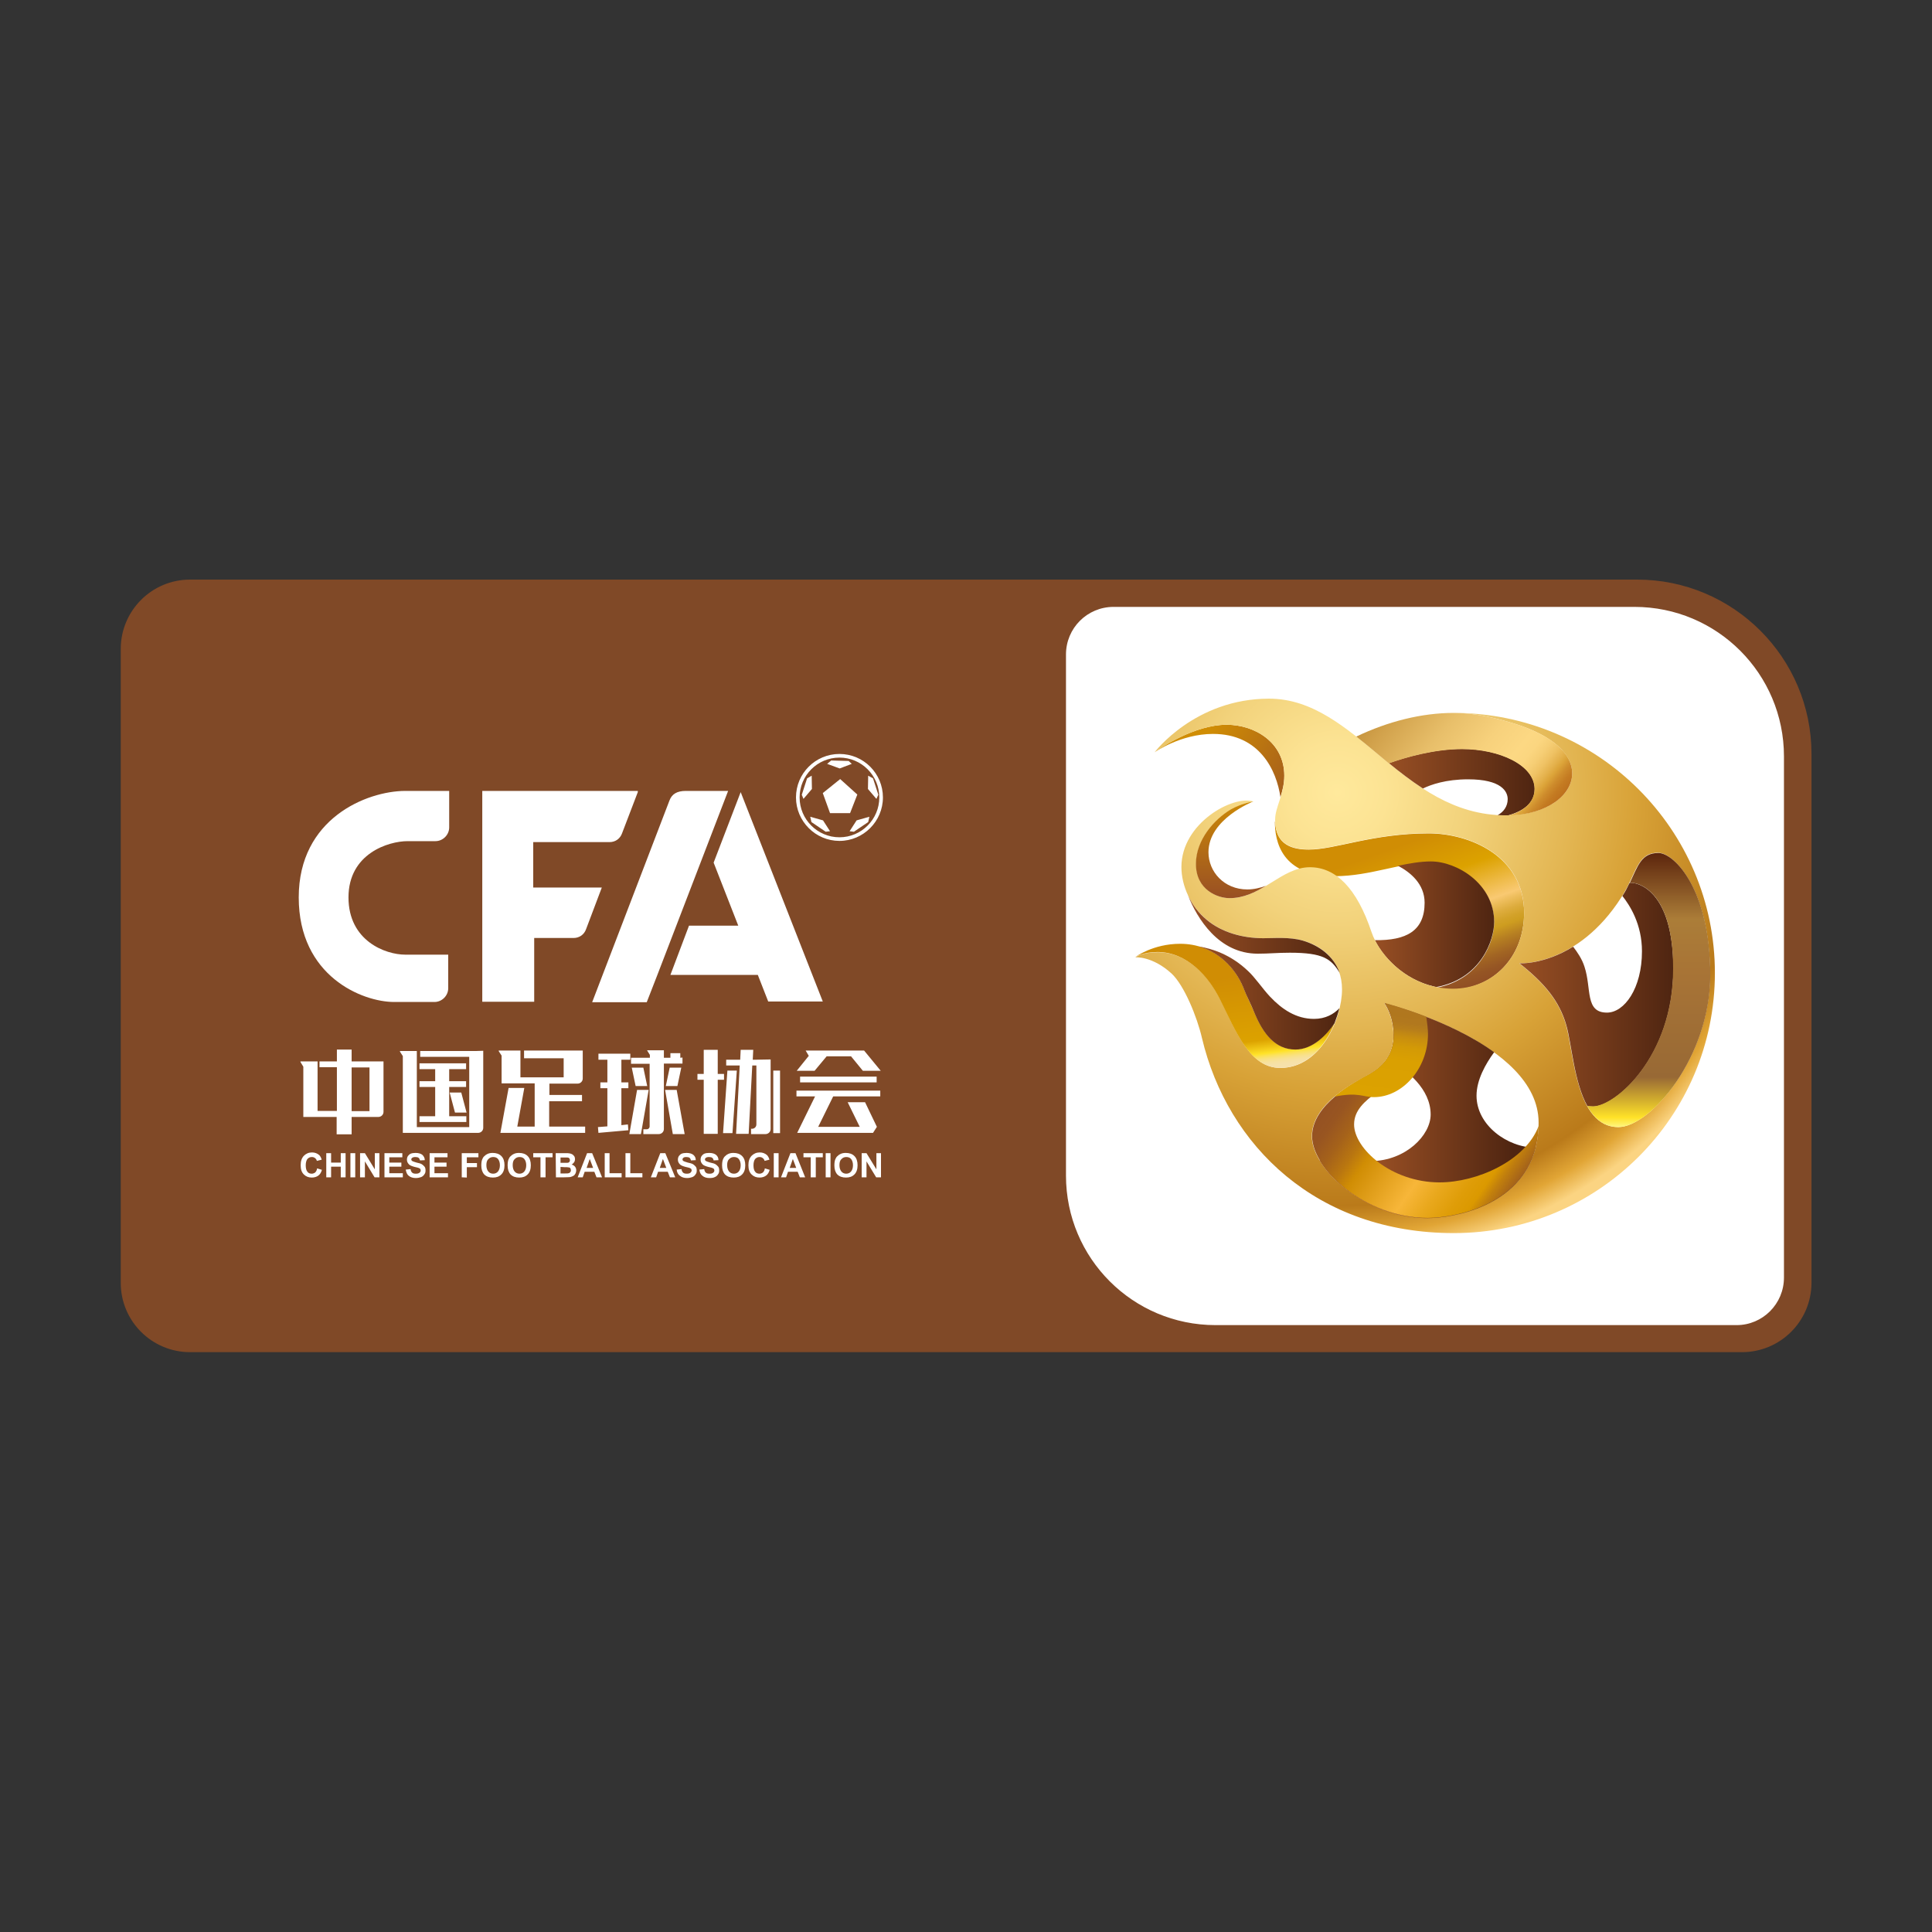 <?xml version="1.0" encoding="utf-8"?>
<!-- Generator: Adobe Illustrator 23.0.3, SVG Export Plug-In . SVG Version: 6.00 Build 0)  -->
<svg version="1.1" id="图层_1" xmlns="http://www.w3.org/2000/svg" xmlns:xlink="http://www.w3.org/1999/xlink" x="0px" y="0px"
	 viewBox="0 0 800 800" style="enable-background:new 0 0 800 800;" xml:space="preserve">
<rect x="0" y="0" width="800" height="800" fill="#333333" stroke="none"/>
<style type="text/css">
	.st0{fill:#804927;}
	.st1{fill:#FFFFFF;}
	.st2{fill:url(#SVGID_1_);}
	.st3{fill:url(#SVGID_2_);}
	.st4{fill:url(#SVGID_3_);}
	.st5{fill:url(#SVGID_4_);}
	.st6{fill:url(#SVGID_5_);}
	.st7{fill:url(#SVGID_6_);}
	.st8{fill:url(#SVGID_7_);}
	.st9{fill:url(#SVGID_8_);}
	.st10{fill:url(#SVGID_9_);}
	.st11{fill:url(#SVGID_10_);}
	.st12{fill:url(#SVGID_11_);}
	.st13{fill:url(#SVGID_12_);}
	.st14{fill:url(#SVGID_13_);}
	.st15{fill:url(#SVGID_14_);}
	.st16{fill:url(#SVGID_15_);}
</style>
<path class="st0" d="M721.3,559.9H78.7c-15.8,0-28.7-12.8-28.7-28.7V268.7c0-15.8,12.8-28.7,28.7-28.7h599.2
	c39.8,0,72.2,32.3,72.2,72.2v219.1C750,547.1,737.2,559.9,721.3,559.9z"/>
<path class="st1" d="M719.1,548.7H503.3c-34.2,0-61.9-27.7-61.9-61.9V271c0-10.9,8.8-19.7,19.7-19.7h215.7
	c34.2,0,61.9,27.7,61.9,61.9V529C738.7,539.9,729.9,548.7,719.1,548.7z"/>
<path class="st1" d="M180.1,462.2h-6.4v2.4h19.4v-2.4H186v-12.1h7v-2.4h-7v-5h7v-2.4h-19.3v2.4h6.5v5h-6.5v2.4h6.5V462.2z
	 M186.2,452.4l2.2,8.3h4.8l-2.2-8.3H186.2z M280.5,449.7l1.6-7.6h-4.8l-1.6,7.6H280.5z M280.2,451.3h-4.8l3.2,18.3h4.9L280.2,451.3z
	 M299.8,447.1v-2.4h-2.6v-10h-5.8v10h-2.6v2.4h2.6v22.4h5.8v-22.4H299.8z M313.2,438.8h-1.5l0.2-4.1h-5.2l-0.2,4.1h-5.8v2.4h5.6
	l-1.5,28.3h5.2l1.5-28.3h1.7v24.4c0,1-0.8,1.8-1.8,1.8H311v2.2h2.2h0.3h3.5c1.1,0,2.1-0.9,2.1-2.1v-28.8h-0.4L313.2,438.8
	L313.2,438.8z M301.2,443.3l-1.8,25.9h3.9l1.8-25.9H301.2z M320.2,443.3h2.8v25.9h-2.8V443.3z M337.3,443.4l5-6h10.1l4.9,6h7.4
	l-6.9-8.4h-1.5h-5.9h-6.2h-7.4h-3.2l1.3,2.2l-5,6.2H337.3z M331.3,445.8h31.7v2.4h-31.7V445.8z M329.8,454h7.7l-7.4,15.1h4.4h2.9
	h19.6h1.8h2.7c0.7-1.1,0.9-1.4,1.6-2.5l-4.9-10.2h-7.2l5,10.2h-17.2L345,454h19.5v-2.4h-34.7L329.8,454L329.8,454z M158.8,439.5H153
	h-7.4v-4.9h-6.1v4.9h-5.2h-2v2.4h7.2v18.1h-8v-20.5h-5.9h-1.2c0,0.1,0,0.3,0.1,0.4l1.1,1.8v18.4v2.4h5.8h8v7.2h6.2v-7.2h7.3h0.7h3.1
	c1.1,0,2.1-0.9,2.1-2.1v-20.9L158.8,439.5L158.8,439.5z M153,460.1h-7.4v-18.1h7.4V460.1z M197.1,435.2h-2.7h-14.2H174v2.4h20.3
	v29.1h-21.7v-31.5h-5.8l0,0l0,0h-1.2c0,0.1,0,0.3,0.1,0.4l1.1,1.7v31.8h4h1.8h21.7h0.8h2.9c1.1,0,2.1-0.9,2.1-2.1v-31.9L197.1,435.2
	L197.1,435.2L197.1,435.2z M227.4,466.5V456H241v-2.6h-13.5v-4.7h5.9l0,0h5.8c1.1,0,2.1-0.9,2.1-2.1v-11.6h-7.9H217v3.2h16.4v7.9
	h-17.9V435h-4h-3.8l0,0l0,0h-1.2c0,0.1,0,0.3,0.1,0.4l1.1,1.7v11.5h7.3l0,0h6.4v17.9h-7.2l2.9-16h-6.5l-3.4,18.6h2.7h3.9h28.5v-2.6
	L227.4,466.5L227.4,466.5z M257.3,465.9v-15.3h2.9v-2.4h-2.9v-9.4h3.7v-2.5h-13.2v2.5h3.7v9.4h-2.9v2.4h2.9v15.8l-3.9,0.3l0.2,2.4
	l12.4-1.1l-0.2-2.4L257.3,465.9z M266.4,442.1h-4.8l1.6,7.6h4.8L266.4,442.1z M263.8,451.3l-3.2,18.3h4.8l3.2-18.3H263.8z
	 M281.7,438v-1.9h-4.1v1.9h-2.7v-3.1h-3h-2.8l0,0l0,0H268c0,0.1,0,0.3,0.1,0.3l1,1.6v1.2h-7.8v2.5h7.7v25.9c0,0.7-0.5,1.2-1.2,1.2
	h-1.4v2h2.6h0.2h3.6c1.1,0,2.1-0.9,2.1-2.1v-27.1h7.7v-2.5L281.7,438L281.7,438L281.7,438z M131.3,483.8l2,0.6
	c-0.3,1.1-0.8,1.9-1.5,2.4c-0.7,0.5-1.6,0.8-2.7,0.8c-1.3,0-2.4-0.4-3.3-1.3c-0.9-0.9-1.3-2.1-1.3-3.8c0-1.7,0.4-2.9,1.3-3.9
	c0.9-0.9,2-1.4,3.4-1.4c1.2,0,2.2,0.4,3,1.1c0.4,0.4,0.8,1.1,1,1.9l-2,0.5c-0.1-0.5-0.4-0.9-0.8-1.2s-0.8-0.4-1.3-0.4
	c-0.8,0-1.3,0.3-1.8,0.8c-0.4,0.5-0.7,1.4-0.7,2.6c0,1.2,0.2,2.1,0.7,2.7c0.4,0.6,1.1,0.8,1.8,0.8c0.5,0,1-0.2,1.4-0.5
	C130.9,485.1,131.2,484.6,131.3,483.8z M135.1,487.5v-10h2v3.9h4v-3.9h2v10h-2v-4.4h-4v4.4H135.1z M145.1,487.5v-10h2v10H145.1z
	 M149.1,487.5v-10h2l4.1,6.7v-6.7h1.9v10h-2l-4-6.6v6.6H149.1z M159.2,487.5v-10h7.4v1.7h-5.4v2.2h5v1.7h-5v2.7h5.6v1.7L159.2,487.5
	L159.2,487.5z M168,484.3l2-0.2c0.1,0.7,0.3,1.1,0.7,1.5c0.4,0.3,0.8,0.4,1.5,0.4s1.1-0.1,1.5-0.4s0.5-0.6,0.5-1
	c0-0.2-0.1-0.4-0.2-0.6c-0.1-0.1-0.4-0.3-0.7-0.4c-0.2-0.1-0.8-0.2-1.6-0.4c-1.1-0.3-1.9-0.6-2.3-1c-0.6-0.6-0.9-1.2-0.9-2
	c0-0.5,0.1-1,0.4-1.5c0.3-0.4,0.7-0.8,1.2-1c0.5-0.2,1.2-0.3,2-0.3c1.2,0,2.2,0.3,2.8,0.8c0.6,0.6,1,1.3,1,2.2l-2,0.1
	c-0.1-0.5-0.3-0.9-0.6-1.1c-0.3-0.2-0.7-0.3-1.3-0.3c-0.6,0-1.1,0.1-1.4,0.4c-0.2,0.1-0.3,0.4-0.3,0.6c0,0.2,0.1,0.4,0.3,0.6
	c0.3,0.2,0.9,0.4,1.9,0.7c1,0.2,1.7,0.4,2.2,0.7c0.4,0.3,0.8,0.6,1.1,1s0.4,0.9,0.4,1.6c0,0.6-0.1,1.1-0.5,1.6
	c-0.3,0.5-0.8,0.9-1.3,1.1c-0.6,0.2-1.3,0.4-2.2,0.4c-1.2,0-2.2-0.3-2.9-0.9C168.5,486.3,168.2,485.4,168,484.3z M177.9,487.5v-10
	h7.4v1.7h-5.4v2.2h5v1.7h-5v2.7h5.6v1.7L177.9,487.5L177.9,487.5z M191.2,487.5v-10h6.9v1.7h-4.8v2.4h4.2v1.7h-4.2v4.3L191.2,487.5
	L191.2,487.5L191.2,487.5z M199.3,482.6c0-1,0.1-1.9,0.4-2.6c0.2-0.5,0.5-1,0.9-1.3c0.4-0.4,0.8-0.7,1.3-0.9
	c0.7-0.3,1.3-0.4,2.1-0.4c1.5,0,2.7,0.4,3.6,1.3c0.9,0.9,1.3,2.2,1.3,3.8c0,1.6-0.4,2.9-1.3,3.8c-0.9,0.9-2,1.3-3.5,1.3
	c-1.5,0-2.7-0.4-3.6-1.3C199.7,485.4,199.3,484.2,199.3,482.6z M201.4,482.5c0,1.1,0.3,2,0.8,2.6c0.5,0.6,1.2,0.9,2,0.9
	c0.8,0,1.5-0.3,2-0.9c0.5-0.6,0.8-1.5,0.8-2.6c0-1.1-0.3-2-0.8-2.6c-0.5-0.6-1.2-0.8-2-0.8s-1.5,0.3-2,0.9
	C201.6,480.5,201.4,481.4,201.4,482.5z M210.2,482.6c0-1,0.1-1.9,0.4-2.6c0.2-0.5,0.5-1,0.9-1.3c0.4-0.4,0.8-0.7,1.3-0.9
	c0.7-0.3,1.3-0.4,2.1-0.4c1.5,0,2.7,0.4,3.6,1.3c0.9,0.9,1.3,2.2,1.3,3.8c0,1.6-0.4,2.9-1.3,3.8c-0.9,0.9-2,1.3-3.5,1.3
	s-2.7-0.4-3.6-1.3C210.6,485.4,210.2,484.2,210.2,482.6z M212.3,482.5c0,1.1,0.3,2,0.8,2.6c0.5,0.6,1.2,0.9,2,0.9
	c0.8,0,1.5-0.3,2-0.9s0.8-1.5,0.8-2.6c0-1.1-0.3-2-0.8-2.6c-0.5-0.6-1.2-0.8-2-0.8c-0.8,0-1.5,0.3-2,0.9
	C212.5,480.5,212.3,481.4,212.3,482.5z M223.8,487.5v-8.3h-3v-1.7h8v1.7h-2.9v8.3H223.8z M230.1,477.5h4c0.8,0,1.4,0,1.8,0.1
	s0.8,0.2,1.1,0.4c0.3,0.2,0.6,0.5,0.8,0.8c0.2,0.3,0.3,0.8,0.3,1.2c0,0.4-0.1,0.9-0.4,1.3s-0.6,0.7-1,0.9c0.6,0.2,1.1,0.5,1.4,0.9
	c0.3,0.4,0.5,0.9,0.5,1.5c0,0.4-0.1,0.9-0.3,1.3c-0.2,0.4-0.5,0.8-0.9,1s-0.8,0.4-1.3,0.5c-0.3,0-1.1,0.1-2.5,0.1h-3.4L230.1,477.5
	L230.1,477.5z M232.1,479.2v2.3h1.3c0.8,0,1.3,0,1.5,0c0.3,0,0.6-0.1,0.8-0.3c0.2-0.2,0.3-0.4,0.3-0.8c0-0.3-0.1-0.6-0.3-0.8
	c-0.2-0.2-0.4-0.3-0.8-0.3c-0.2,0-0.8,0-1.7,0H232.1L232.1,479.2z M232.1,483.2v2.7h1.9c0.7,0,1.2,0,1.4-0.1c0.3,0,0.5-0.2,0.7-0.4
	c0.2-0.2,0.3-0.5,0.3-0.8c0-0.3-0.1-0.6-0.2-0.8c-0.1-0.2-0.3-0.4-0.7-0.4c-0.3-0.1-0.9-0.1-1.8-0.1L232.1,483.2L232.1,483.2z
	 M249.3,487.5H247l-0.9-2.3h-4l-0.8,2.3h-2.1l3.9-10h2.1L249.3,487.5z M245.6,483.6l-1.4-3.7l-1.3,3.7H245.6z M250.4,487.5v-10h2
	v8.3h5v1.7L250.4,487.5L250.4,487.5z M259,487.5v-10h2v8.3h5v1.7L259,487.5L259,487.5z M279.6,487.5h-2.2l-0.9-2.3h-4l-0.8,2.3h-2.2
	l3.9-10h2.1L279.6,487.5z M275.9,483.6l-1.4-3.7l-1.3,3.7H275.9z M280.2,484.3l2-0.2c0.1,0.7,0.3,1.1,0.7,1.5
	c0.4,0.3,0.8,0.4,1.5,0.4s1.1-0.1,1.5-0.4c0.3-0.3,0.5-0.6,0.5-1c0-0.2-0.1-0.4-0.2-0.6c-0.1-0.1-0.4-0.3-0.7-0.4
	c-0.2-0.1-0.8-0.2-1.6-0.4c-1.1-0.3-1.9-0.6-2.3-1c-0.6-0.6-0.9-1.2-0.9-2c0-0.5,0.1-1,0.4-1.5c0.3-0.4,0.7-0.8,1.2-1
	c0.5-0.2,1.2-0.3,2-0.3c1.2,0,2.2,0.3,2.8,0.8c0.7,0.6,1,1.3,1,2.2l-2,0.1c-0.1-0.5-0.3-0.9-0.6-1.1c-0.3-0.2-0.7-0.3-1.3-0.3
	c-0.6,0-1.1,0.1-1.3,0.4c-0.2,0.1-0.3,0.4-0.3,0.6c0,0.2,0.1,0.4,0.3,0.6c0.3,0.2,0.9,0.4,1.9,0.7c1,0.2,1.7,0.4,2.2,0.7
	c0.4,0.3,0.8,0.6,1.1,1s0.4,0.9,0.4,1.6c0,0.6-0.1,1.1-0.5,1.6c-0.3,0.5-0.8,0.9-1.3,1.1c-0.6,0.2-1.3,0.4-2.2,0.4
	c-1.2,0-2.2-0.3-2.9-0.9C280.7,486.3,280.3,485.4,280.2,484.3z M289.6,484.3l2-0.2c0.1,0.7,0.3,1.1,0.7,1.5c0.4,0.3,0.8,0.4,1.5,0.4
	s1.1-0.1,1.5-0.4s0.5-0.6,0.5-1c0-0.2-0.1-0.4-0.2-0.6c-0.1-0.1-0.4-0.3-0.7-0.4c-0.2-0.1-0.8-0.2-1.6-0.4c-1.1-0.3-1.9-0.6-2.3-1
	c-0.6-0.6-0.9-1.2-0.9-2c0-0.5,0.1-1,0.4-1.5c0.3-0.4,0.7-0.8,1.2-1c0.5-0.2,1.2-0.3,2-0.3c1.2,0,2.2,0.3,2.8,0.8
	c0.7,0.6,1,1.3,1,2.2l-2,0.1c-0.1-0.5-0.3-0.9-0.6-1.1c-0.3-0.2-0.7-0.3-1.3-0.3c-0.6,0-1.1,0.1-1.4,0.4c-0.2,0.1-0.3,0.4-0.3,0.6
	c0,0.2,0.1,0.4,0.3,0.6c0.3,0.2,0.9,0.4,1.9,0.7c1,0.2,1.7,0.4,2.2,0.7c0.4,0.3,0.8,0.6,1.1,1s0.4,0.9,0.4,1.6
	c0,0.6-0.1,1.1-0.5,1.6c-0.3,0.5-0.8,0.9-1.3,1.1c-0.6,0.3-1.3,0.4-2.2,0.4c-1.2,0-2.2-0.3-2.9-0.9
	C290.1,486.3,289.7,485.4,289.6,484.3z M299,482.6c0-1,0.1-1.9,0.4-2.6c0.2-0.5,0.5-1,0.9-1.3c0.4-0.4,0.8-0.7,1.3-0.9
	c0.7-0.3,1.3-0.4,2.1-0.4c1.5,0,2.7,0.4,3.6,1.3c0.9,0.9,1.3,2.2,1.3,3.8c0,1.6-0.4,2.9-1.3,3.8c-0.9,0.9-2,1.3-3.5,1.3
	c-1.5,0-2.7-0.4-3.6-1.3C299.4,485.4,299,484.2,299,482.6z M301.1,482.5c0,1.1,0.3,2,0.8,2.6c0.5,0.6,1.2,0.9,2,0.9s1.5-0.3,2-0.9
	s0.8-1.5,0.8-2.6c0-1.1-0.3-2-0.8-2.6c-0.5-0.6-1.2-0.8-2-0.8s-1.5,0.3-2,0.9C301.3,480.5,301.1,481.4,301.1,482.5z M316.7,483.8
	l2,0.6c-0.3,1.1-0.8,1.9-1.5,2.4c-0.7,0.5-1.6,0.8-2.7,0.8c-1.3,0-2.4-0.4-3.3-1.3s-1.3-2.1-1.3-3.8c0-1.7,0.4-2.9,1.3-3.9
	c0.9-0.9,2-1.4,3.4-1.4c1.2,0,2.2,0.4,3,1.1c0.4,0.4,0.8,1.1,1,1.9l-2,0.5c-0.1-0.5-0.4-0.9-0.8-1.2c-0.4-0.3-0.8-0.4-1.3-0.4
	c-0.8,0-1.3,0.3-1.8,0.8c-0.4,0.5-0.7,1.4-0.7,2.6c0,1.2,0.2,2.1,0.7,2.7c0.4,0.6,1.1,0.8,1.8,0.8c0.5,0,1-0.2,1.4-0.5
	C316.3,485.1,316.6,484.6,316.7,483.8z M320.4,487.5v-10h2v10H320.4z M333.4,487.5h-2.2l-0.9-2.3h-4l-0.8,2.3h-2.1l3.9-10h2.1
	L333.4,487.5z M329.7,483.6l-1.4-3.7l-1.3,3.7H329.7z M335.7,487.5v-8.3h-3v-1.7h8v1.7h-2.9v8.3H335.7z M341.9,487.5v-10h2v10H341.9
	z M345.5,482.6c0-1,0.1-1.9,0.4-2.6c0.2-0.5,0.5-1,0.9-1.3c0.4-0.4,0.8-0.7,1.3-0.9c0.7-0.3,1.3-0.4,2.1-0.4c1.5,0,2.7,0.4,3.6,1.3
	c0.9,0.9,1.3,2.2,1.3,3.8c0,1.6-0.4,2.9-1.3,3.8c-0.9,0.9-2,1.3-3.5,1.3c-1.5,0-2.7-0.4-3.6-1.3
	C345.9,485.4,345.5,484.2,345.5,482.6z M347.6,482.5c0,1.1,0.3,2,0.8,2.6c0.5,0.6,1.2,0.9,2,0.9s1.5-0.3,2-0.9s0.8-1.5,0.8-2.6
	c0-1.1-0.3-2-0.8-2.6c-0.5-0.6-1.2-0.8-2-0.8s-1.5,0.3-2,0.9C347.8,480.5,347.6,481.4,347.6,482.5z M356.8,487.5v-10h2l4.1,6.7v-6.7
	h1.9v10h-2l-4-6.6v6.6H356.8z M123.7,371.6c0,32.7,26.4,43.3,39.5,43.3h16.7c3.1,0,5.7-2.6,5.7-5.7v-13.9c0,0-9.6,0-17.8,0
	c-8.2,0-23.5-5.7-23.5-23.7c0-18.2,16.6-23.3,24.5-23.3h11.5c3.1,0,5.7-2.6,5.7-5.7v-15.1c0,0-2.8,0-18.3,0
	C151.8,327.6,123.7,338.9,123.7,371.6z M220.8,367.5v-18.8h31.6c2.4,0,4.4-1.4,5.2-3.7l6.5-17v-0.5h-64.4v87.3h21.5v-26.4h16.3
	c2.4,0,4.4-1.4,5.2-3.7l6.5-17.2H220.8L220.8,367.5z M301.5,327.5H284c-3.7,0-5.8,1.3-6.8,4l-32,83.5h22.6l4.4-11.3L301.5,327.5z
	 M305.7,383.3h-20.4l-7.7,20.4h36.2l4.3,11h22.6l-34-86.7l-11.2,29.2L305.7,383.3z M336.1,321.2l0.1,5.5l-3.5,4.1l-0.7-1.7l2.2-6.8
	L336.1,321.2z M347.6,313.7c9.1,0,16.5,7.4,16.5,16.5s-7.4,16.5-16.5,16.5c-9.1,0-16.5-7.4-16.5-16.5S338.5,313.7,347.6,313.7
	 M347.6,312.2c-10,0-18,8.1-18,18s8.1,18,18,18s18-8.1,18-18S357.6,312.2,347.6,312.2L347.6,312.2z M347.9,322.6l-7.2,5.8l3,8.3h8.3
	l3-7.7L347.9,322.6z M342.5,316.3l5.2,1.9l5-1.9l-1.3-1.2l-7.2-0.2L342.5,316.3z M359.5,321.2l-0.1,5.5l3.5,4.1l0.8-1.7l-2.2-6.8
	L359.5,321.2z M335.5,338.2l5.3,1.5l2.9,4.5l-1.8,0.2l-5.9-4L335.5,338.2z M360,338.2l-5.3,1.5l-2.9,4.5l1.8,0.2l5.9-4L360,338.2z"
	/>
<g>
	<g>
		<linearGradient id="SVGID_1_" gradientUnits="userSpaceOnUse" x1="570.014" y1="332.214" x2="598.351" y2="411.96">
			<stop  offset="0.238" style="stop-color:#D08D04"/>
			<stop  offset="0.438" style="stop-color:#DCA200"/>
			<stop  offset="0.633" style="stop-color:#F9C972"/>
			<stop  offset="0.657" style="stop-color:#EFBF5F"/>
			<stop  offset="0.706" style="stop-color:#DDAC3D"/>
			<stop  offset="0.747" style="stop-color:#D2A128"/>
			<stop  offset="0.773" style="stop-color:#CE9D20"/>
			<stop  offset="0.832" style="stop-color:#B67F22"/>
			<stop  offset="0.897" style="stop-color:#A26523"/>
			<stop  offset="0.955" style="stop-color:#955524"/>
			<stop  offset="1" style="stop-color:#914F24"/>
		</linearGradient>
		<path class="st2" d="M631.1,378c0-23.6-22.8-32.9-39.5-32.9c-23.1,0-38.7,6.7-49.6,6.7c-6.9,0-13.7-1.9-14-11.6l-0.1,0.1
			c0,7.9,2.6,22.5,25,22.5c14.4,0,27.7-5.8,39.6-5.8c10.6,0,26.2,9.2,26.2,25.1c0,7.5-5.5,23.4-23.9,26.9c2.2,0.4,4.5,0.7,6.8,0.7
			C617.9,409.4,631.1,396.6,631.1,378z"/>
		<linearGradient id="SVGID_2_" gradientUnits="userSpaceOnUse" x1="569.301" y1="382.913" x2="618.659" y2="382.913">
			<stop  offset="0" style="stop-color:#984F24"/>
			<stop  offset="1" style="stop-color:#4F2511"/>
		</linearGradient>
		<path class="st3" d="M596.4,409c-0.6-0.1-1.1-0.2-1.6-0.3c18.4-3.4,23.9-19.4,23.9-26.9c0-15.9-15.5-25.1-26.2-25.1
			c-4.3,0-8.9,0.8-13.6,1.8c5.1,2.7,11,7.5,11,15.3c0,11.6-7.5,15.7-20.6,15.5C573.6,397.8,583.3,407,596.4,409z"/>
		<linearGradient id="SVGID_3_" gradientUnits="userSpaceOnUse" x1="497.971" y1="306.408" x2="543.318" y2="335.154">
			<stop  offset="0" style="stop-color:#D08D04"/>
			<stop  offset="1" style="stop-color:#984F24"/>
		</linearGradient>
		<path class="st4" d="M507.9,300.1c-13.3,0-27.6,9.7-29.8,11.4c0,0,10.7-7.6,24.2-7.6c19.3,0,26.3,15.1,27.9,26.2
			c0.8-2.6,1.6-5.6,1.6-8.9C531.8,307.4,519.6,300.1,507.9,300.1z"/>
	</g>
	<radialGradient id="SVGID_4_" cx="553.663" cy="328.116" r="193.061" gradientUnits="userSpaceOnUse">
		<stop  offset="0" style="stop-color:#FFE99C"/>
		<stop  offset="0.107" style="stop-color:#FCE393"/>
		<stop  offset="0.283" style="stop-color:#F2D27B"/>
		<stop  offset="0.502" style="stop-color:#E3B653"/>
		<stop  offset="0.64" style="stop-color:#D8A237"/>
		<stop  offset="0.887" style="stop-color:#BA7A1A"/>
		<stop  offset="0.95" style="stop-color:#E1A535"/>
		<stop  offset="1" style="stop-color:#FBD482"/>
	</radialGradient>
	<path class="st5" d="M602,295.2c8.2,0,15.9,1.8,22.9,3.8c15.1,4.2,26.1,11.7,26.1,21.3c0,9-10.5,17.3-27.6,17.3
		c-42.8,0-61.7-48.3-97.9-48.3c-30.7,0-47.4,22.2-47.4,22.2c2.2-1.6,16.5-11.4,29.8-11.4c11.7,0,23.9,7.3,23.9,21.1
		c0,7.7-3.8,13-3.8,18.2c0,10.3,7,12.3,14,12.3c10.9,0,26.4-6.7,49.6-6.7c16.8,0,39.5,9.3,39.5,32.9c0,18.6-13.1,31.5-29.5,31.5
		c-17.6,0-30.3-13.3-33.7-23.5c-6.1-18.2-14.8-26.8-25.5-26.8c-11.8,0-19.9,12.8-33.2,12.8c-4.8,0-13.9-3.3-13.9-14.2
		c0-10,7.7-18.5,14.5-22.5c4.7-2.8,9.3-3.3,9.3-3.3c-8.6-2.8-29.9,9-29.9,27.1c0,7.9,3.9,16.4,10.6,21.9c6.2,5.2,15,7.6,23.4,7.6
		c4.7,0,10.8-0.6,16.4,1c8.6,2.5,16.1,8.9,16.1,20.2c0,12-8.7,32.5-25.5,32.5c-12.7,0-18.2-14.8-25-28.5
		c-4.6-9.2-13.4-19.4-25.8-19.4c-6.3,0-9.3,2.1-9.3,2.1s7-0.6,15,6.7c5.2,4.8,10.6,18,12.6,26.7c10.6,44.7,47.6,80.8,104.3,80.8
		c59.7,0,108.1-48.2,108.1-107.7C710.1,343.5,661.7,295.2,602,295.2z M591.1,504.3c-25.8,0-47.9-20.3-47.9-33.8
		c0-13.5,18.4-22.6,20.9-24.1c2.5-1.6,12.9-5.5,12.9-17.5c0-8.5-3.8-13.5-3.8-13.5s63.9,16,63.9,49.4
		C637.1,498.6,602.5,504.3,591.1,504.3z M670.1,466.7c-17.6,0-18.3-30.4-21.6-42.1c-2.9-10.3-9.3-17.7-19.4-25.7
		c0,0,24,1.3,42.3-27.4c6.3-9.8,6.3-18.4,15.2-18.4c6.6,0,21.5,15.2,21.5,50.5C708.2,437.4,683.6,466.7,670.1,466.7z"/>
	<g>
		<linearGradient id="SVGID_5_" gradientUnits="userSpaceOnUse" x1="629.162" y1="411.906" x2="692.757" y2="411.906">
			<stop  offset="0" style="stop-color:#984F24"/>
			<stop  offset="1" style="stop-color:#4F2511"/>
		</linearGradient>
		<path class="st6" d="M675.9,365.6c-0.4,0-0.8,0-1.2,0.1c-0.8,1.7-1.7,3.5-2.9,5.3c3.1,3.9,8.1,11.7,8.1,22.9
			c0,15.4-7.3,25.4-14.5,25.4c-9.2,0-6.3-10-9.3-19c-1-3.2-3-6.1-4.7-8.3c-12.1,7.5-22.2,6.9-22.2,6.9c10.1,8,16.5,15.4,19.4,25.7
			c2.2,7.7,3.2,23.6,8.7,33.4c0.7,0.1,1.4,0.2,2.4,0.2c9.1,0,33.2-20.4,33.2-57.1C692.8,368.1,677.6,365.6,675.9,365.6z"/>
		<linearGradient id="SVGID_6_" gradientUnits="userSpaceOnUse" x1="682.697" y1="466.683" x2="682.697" y2="353.16">
			<stop  offset="0" style="stop-color:#FFF57F"/>
			<stop  offset="3.448280e-02" style="stop-color:#FFE228"/>
			<stop  offset="0.182" style="stop-color:#986935"/>
			<stop  offset="0.571" style="stop-color:#A87436"/>
			<stop  offset="0.759" style="stop-color:#AB7D38"/>
			<stop  offset="1" style="stop-color:#5C250D"/>
		</linearGradient>
		<path class="st7" d="M670.1,466.7c13.5,0,38.1-29.2,38.1-63c0-35.3-14.9-50.5-21.5-50.5c-7.1,0-8.5,5.4-11.9,12.5
			c0.4,0,0.8-0.1,1.2-0.1c1.6,0,16.8,2.4,16.8,35.4c0,36.7-24.1,57.1-33.2,57.1c-0.9,0-1.7-0.1-2.4-0.2
			C660.1,463.1,664.1,466.7,670.1,466.7z"/>
	</g>
	<g>
		<linearGradient id="SVGID_7_" gradientUnits="userSpaceOnUse" x1="569.8" y1="459.831" x2="626.895" y2="459.831">
			<stop  offset="0" style="stop-color:#984F24"/>
			<stop  offset="1" style="stop-color:#4F2511"/>
		</linearGradient>
		<path class="st8" d="M611.4,453.7c0-6.5,3.7-13.1,7.3-18c-18.9-13.7-45.4-20.3-45.4-20.3s3.8,4.9,3.8,13.5c0,3.9-1.1,7-2.7,9.4
			c8.3,4.8,18,12.6,18,23.2c0,8.6-10.3,19.1-24.6,19.3c-7.3,0.1-14.4,0.7-21.4-0.4c7,11.8,24.7,24,44.7,24
			c10.1,0,38.5-4.5,44.7-29.2C624.3,475.2,611.4,466,611.4,453.7z"/>
		<linearGradient id="SVGID_8_" gradientUnits="userSpaceOnUse" x1="554.135" y1="449.236" x2="628.986" y2="501.552">
			<stop  offset="0" style="stop-color:#945123"/>
			<stop  offset="7.606497e-02" style="stop-color:#985521"/>
			<stop  offset="0.155" style="stop-color:#A5621A"/>
			<stop  offset="0.235" style="stop-color:#B97610"/>
			<stop  offset="0.3" style="stop-color:#D08D04"/>
			<stop  offset="0.544" style="stop-color:#F7B639"/>
			<stop  offset="0.645" style="stop-color:#E9A81D"/>
			<stop  offset="0.743" style="stop-color:#DF9D08"/>
			<stop  offset="0.808" style="stop-color:#DB9900"/>
			<stop  offset="0.853" style="stop-color:#C17F0D"/>
			<stop  offset="0.91" style="stop-color:#A76519"/>
			<stop  offset="0.961" style="stop-color:#975521"/>
			<stop  offset="1" style="stop-color:#914F24"/>
		</linearGradient>
		<path class="st9" d="M564.2,446.4c-2.5,1.6-20.9,10.7-20.9,24.1c0,13.5,22,33.8,47.9,33.8c11.2,0,44.9-5.6,45.9-38
			c-5.5,14.5-25.7,23.3-41,23.3c-20,0-35.4-14-35.4-24c0-11.9,18.3-14.9,18.3-24.6c0-5.4-0.9-9.9-1.9-13.4c0,0.4,0,0.8,0,1.3
			C577.1,440.8,566.7,444.8,564.2,446.4z"/>
		<linearGradient id="SVGID_9_" gradientUnits="userSpaceOnUse" x1="575.432" y1="414.736" x2="570.402" y2="454.053">
			<stop  offset="0" style="stop-color:#AF761F"/>
			<stop  offset="0.196" style="stop-color:#B1781E"/>
			<stop  offset="0.267" style="stop-color:#B87F1A"/>
			<stop  offset="0.302" style="stop-color:#BF8615"/>
			<stop  offset="0.35" style="stop-color:#C88E0F"/>
			<stop  offset="0.453" style="stop-color:#D39A06"/>
			<stop  offset="0.598" style="stop-color:#DAA001"/>
			<stop  offset="1" style="stop-color:#DCA200"/>
		</linearGradient>
		<path class="st10" d="M568.9,454.3c11.8,0,22.4-11.8,22.4-26.2c0-1.7-0.3-4.4-0.7-7.1c-9.8-3.8-17.3-5.7-17.3-5.7
			s3.8,4.9,3.8,13.5c0,12-10.4,16-12.9,17.5c-1.3,0.8-6.6,3.5-11.6,7.8C562.4,452.1,564.4,454.3,568.9,454.3z"/>
	</g>
	<g>
		<linearGradient id="SVGID_10_" gradientUnits="userSpaceOnUse" x1="575.097" y1="323.881" x2="635.397" y2="323.881">
			<stop  offset="0" style="stop-color:#984F24"/>
			<stop  offset="1" style="stop-color:#4F2511"/>
		</linearGradient>
		<path class="st11" d="M605.4,310.1c-11.6,0-23.6,3.5-30.3,5.9c4.5,3.7,9.2,7.3,14.1,10.5c3.3-1.6,9.5-3.8,18.7-3.8
			c13.9,0,16.4,5.1,16.4,8.2c0,3-1.7,5.3-4.1,6.6c0,0,0,0,0,0c1.1,0.1,2.2,0.1,3.3,0.1c0.4,0,0.7,0,1.1,0c5.7-1.6,10.9-4.8,10.9-11
			C635.4,316.7,620.9,310.1,605.4,310.1z"/>
		<linearGradient id="SVGID_11_" gradientUnits="userSpaceOnUse" x1="577.309" y1="285.315" x2="646.11" y2="342.438">
			<stop  offset="0" style="stop-color:#C7953F"/>
			<stop  offset="7.805882e-02" style="stop-color:#D1A14B"/>
			<stop  offset="0.299" style="stop-color:#E8BF6A"/>
			<stop  offset="0.488" style="stop-color:#F7D17C"/>
			<stop  offset="0.621" style="stop-color:#FCD883"/>
			<stop  offset="0.673" style="stop-color:#FBD680"/>
			<stop  offset="0.716" style="stop-color:#F6CE75"/>
			<stop  offset="0.756" style="stop-color:#EFC264"/>
			<stop  offset="0.794" style="stop-color:#E4B14C"/>
			<stop  offset="0.818" style="stop-color:#DCA439"/>
			<stop  offset="0.848" style="stop-color:#CE8C2C"/>
			<stop  offset="0.879" style="stop-color:#C47B22"/>
			<stop  offset="0.913" style="stop-color:#BE711D"/>
			<stop  offset="0.956" style="stop-color:#BC6E1B"/>
		</linearGradient>
		<path class="st12" d="M651,320.3c0-9.7-11-17.1-26.1-21.3c-7-2-14.7-3.8-22.9-3.8c-13.3,0-27.2,3.5-40.4,9.8
			c4.5,3.5,9,7.4,13.5,11.1l0,0c6.7-2.4,18.7-5.9,30.3-5.9c15.4,0,30,6.6,30,16.5c0,6.1-5.2,9.4-10.9,11
			C640.9,337.3,651,329.1,651,320.3z"/>
	</g>
	<g>
		<linearGradient id="SVGID_12_" gradientUnits="userSpaceOnUse" x1="509.726" y1="328.917" x2="509.726" y2="372.296">
			<stop  offset="0" style="stop-color:#D08D04"/>
			<stop  offset="1" style="stop-color:#984F24"/>
		</linearGradient>
		<path class="st13" d="M495.2,357.7c0,10.9,9.1,14.2,13.9,14.2c5.8,0,10.6-2.4,15.1-5.1c-2.3,0.8-4.9,1.5-7.7,1.5
			c-9.7,0-16.1-7.4-16.1-15.4c0-13.8,18.5-21,18.5-21s-4.6,0.6-9.3,3.3C502.9,339.2,495.2,347.7,495.2,357.7z"/>
		<linearGradient id="SVGID_13_" gradientUnits="userSpaceOnUse" x1="509.036" y1="392.074" x2="515.659" y2="443.672">
			<stop  offset="0.238" style="stop-color:#D08D04"/>
			<stop  offset="0.768" style="stop-color:#DCA200"/>
			<stop  offset="0.829" style="stop-color:#EFC415"/>
			<stop  offset="0.877" style="stop-color:#FFE228"/>
			<stop  offset="0.881" style="stop-color:#FEE232"/>
			<stop  offset="0.898" style="stop-color:#FCE258"/>
			<stop  offset="0.915" style="stop-color:#FAE176"/>
			<stop  offset="0.933" style="stop-color:#F8E18E"/>
			<stop  offset="0.953" style="stop-color:#F7E19F"/>
			<stop  offset="0.974" style="stop-color:#F6E1A9"/>
			<stop  offset="1" style="stop-color:#F6E1AC"/>
		</linearGradient>
		<path class="st14" d="M505.1,413.7c6.8,13.7,12.4,28.5,25,28.5c11.1,0,18.7-9,22.5-18.6c-3.2,4.8-9,10.9-16.2,10.9
			c-8.4,0-13.4-6.7-16.8-14.8c-1.8-4.2-3.6-7.7-4.3-9.7c-3.5-9.6-12.7-19.2-26.6-19.2c-11.3,0-18.6,5.5-18.6,5.5s3-2.1,9.3-2.1
			C491.7,394.3,500.5,404.5,505.1,413.7z"/>
		<linearGradient id="SVGID_14_" gradientUnits="userSpaceOnUse" x1="491.821" y1="386.817" x2="554.508" y2="386.817">
			<stop  offset="0" style="stop-color:#984F24"/>
			<stop  offset="1" style="stop-color:#4F2511"/>
		</linearGradient>
		<path class="st15" d="M539.5,389.5c-5.6-1.6-11.7-1-16.4-1c-8.5,0-17.2-2.4-23.4-7.6c-3.4-2.8-6-6.3-7.8-10.2
			c3.8,9.6,12.7,24.2,28.9,24.2c4.9,0,7.9-0.4,13.3-0.4c13.7,0,17.1,2.5,20.6,8.3C552.2,395.8,546.2,391.5,539.5,389.5z"/>
		<linearGradient id="SVGID_15_" gradientUnits="userSpaceOnUse" x1="496.282" y1="413.207" x2="554.6" y2="413.207">
			<stop  offset="0" style="stop-color:#984F24"/>
			<stop  offset="1" style="stop-color:#4F2511"/>
		</linearGradient>
		<path class="st16" d="M544.1,421.9c-7.4,0-13.3-4-18.2-9.2c-3.2-3.4-6.2-8-9.3-10.8c-7-6.6-14.6-9.1-20.3-10
			c9.7,2.7,16.2,10.5,19,18.2c0.7,2,2.6,5.4,4.3,9.7c3.4,8.1,8.4,14.8,16.8,14.8c7.2,0,13-6.1,16.2-10.9c0.8-2.1,1.5-4.2,2-6.2
			C552.3,419.9,548.9,421.9,544.1,421.9z"/>
	</g>
</g>
</svg>
